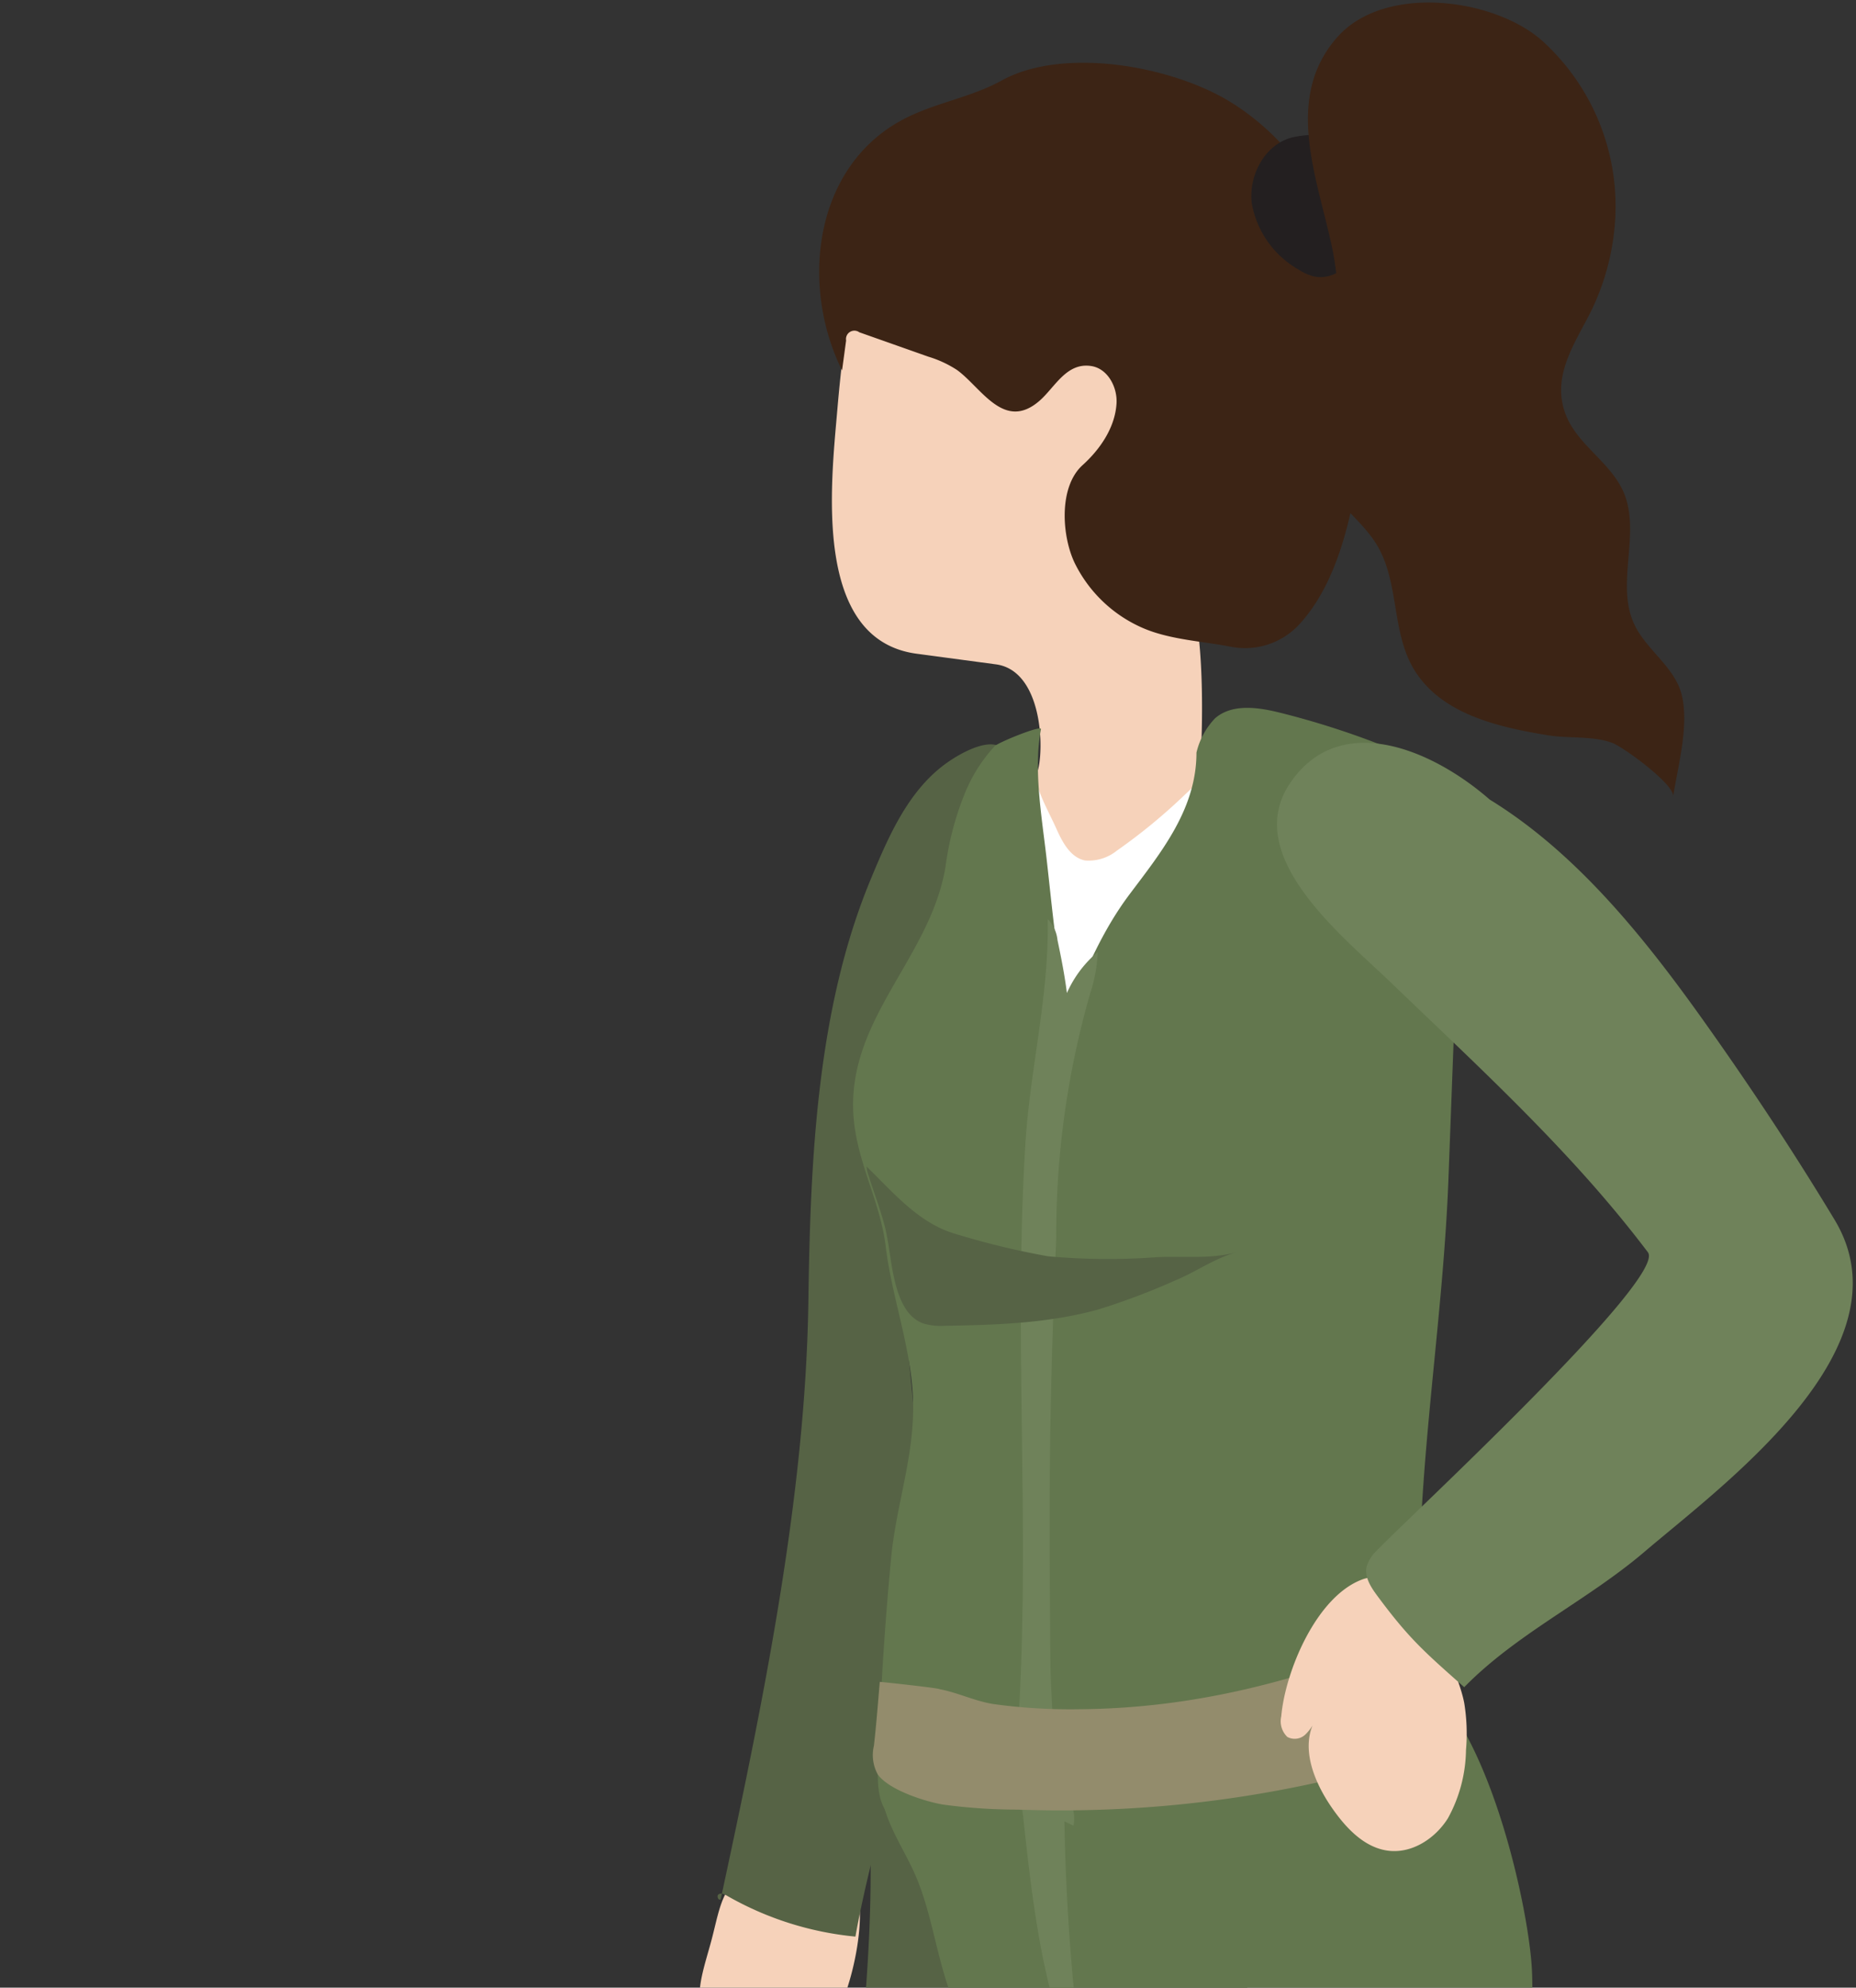 <svg xmlns="http://www.w3.org/2000/svg" xmlns:xlink="http://www.w3.org/1999/xlink" viewBox="0 0 224 239.82"><rect x="0" y="0" width="224" height="239.82" fill="#333333" stroke="none"/><defs><style>.a66209d5-0d79-4738-a9ed-78a649b201fb{fill:none;}.fd9d1f42-8066-46ed-bd74-7c4293404430{clip-path:url(#a2752a45-d71c-48c4-9585-d37c29f3756b);}.b7e27bc5-259d-49e2-814c-a1b273d276aa{fill:#f6d2ba;}.a79a40e5-2d18-4ad2-aa72-02d8d967ad4e{fill:#566345;}.a0214b10-9c3c-48b3-9fd9-047dbecd2613{fill:#63774e;}.e6009052-8f71-46e5-acac-8c9f0956a37a{fill:#fff;}.eced1491-42da-4a29-a598-54e237c11b83{fill:#3c2415;}.eb86eb4e-d334-4a8c-943c-861e68ca8f33{fill:#6f825a;}.bcbe07de-de6c-4094-b111-73d73369c0fd{fill:#231f20;}.e44e29e8-1281-4fc8-adbf-c859439549e7{fill:#938c6c;}</style><clipPath id="a2752a45-d71c-48c4-9585-d37c29f3756b"><rect class="a66209d5-0d79-4738-a9ed-78a649b201fb" x="33.089" y="-17.608" width="207.607" height="257.427"/></clipPath></defs><g id="a137ef42-a963-4968-a6ec-78401664888d" data-name="Layer 1"><g class="fd9d1f42-8066-46ed-bd74-7c4293404430"><path class="b7e27bc5-259d-49e2-814c-a1b273d276aa" d="M88.227,227.464c-1.398,1.762-1.674,4.174-2.484,7.086-1.33,4.783-2.938,8.93,2.397,10.966,3.646,1.392,9.313,2.12,12.102-1.37,2.522-3.156,5.382-15.484,2.006-18.536-2.744-2.479-7.509-1.434-10.632-.37A6.98,6.98,0,0,0,88.227,227.464Z"/><path class="a79a40e5-2d18-4ad2-aa72-02d8d967ad4e" d="M111.198,193.487c.462-14.388-1.422-27.949-2.836-42.197-.399-4.023-.721-8.115.052-12.083q.046-.238.1-.471c1.196-5.24,4.98-9.146,6.367-14.16,1.146-4.143,1.464-9.161,1.999-13.443.765-6.133,4.243-11.873,4.776-17.954.47-5.377-4.453-3.14-7.148-1.302-4.819,3.286-7.257,9.003-9.428,14.226-6.532,15.713-7.278,34.04-7.517,50.868-.339,23.8-5.58,48.922-10.583,72.186-.281.217-.542-.423-.239-.606s.688-.001.996.175a38.522,38.522,0,0,0,15.504,4.932C105.62,220.327,110.762,207.076,111.198,193.487Z"/><path class="a79a40e5-2d18-4ad2-aa72-02d8d967ad4e" d="M150.923,213.741c-.962,1.235-.004,7.097-.006,8.6-.007,6.008-.091,12.02-.413,18.019-.292,5.442-.072,11.786-2.341,16.813-2.103,4.661-6.322,4.853-8.909,8.429-3.12,4.312-2.677,14.998-3.428,20.327a353.437,353.437,0,0,0-3.222,42.327c-.774,34.056-1.574,68.148-2.436,102.074-4.179,4.054-7.545,2.193-12.568,2.268-1.577.024-18.968.754-18.695-1.578,1.91-16.353.243-32.115-.199-48.434q-.7-25.811-.187-51.635.554-26.992,2.459-53.925c1.248-17.619,4.312-35.47,4.088-53.105q-.037-2.941-.001-5.882a6.442,6.442,0,0,1,.955-4.014,4.836,4.836,0,0,1,3.924-1.374c4.426.02,8.709,1.572,13.084,2.287C132.233,216.444,141.735,214.597,150.923,213.741Z"/><path class="a0214b10-9c3c-48b3-9fd9-047dbecd2613" d="M159.957,203.612c15.637-13.97,24.382,23.807,24.921,33.925.621,11.676-3.745,22.329-4.862,33.67-1.459,14.821-4.09,29.808-3.816,44.725.351,19.115-.087,38.248-.819,57.346-.399,10.396-.898,20.787-1.435,31.176q-.392,7.584-.805,15.166c-.14,2.59.852,11.731-1.112,13.487a3.442,3.442,0,0,1-1.875.66,101.492,101.492,0,0,1-23.145.493,5.298,5.298,0,0,1-3.311-1.057c-1.028-.97-1.175-2.566-1.253-4.006-2.346-43.278-4.16-86.011-4.876-129.295-.104-6.316-.459-12.617-.667-18.928-.158-4.794.572-9.329-3.033-12.877-3.993-3.931-7.86-7.459-11.139-12.225a72.306,72.306,0,0,1-7.871-14.971c-1.955-5.076-2.41-10.569-4.743-15.448-1.584-3.312-3.822-6.532-3.813-10.257"/><path class="b7e27bc5-259d-49e2-814c-a1b273d276aa" d="M101.923,41.563c1.665-11.443,5.545-21.418,18.543-25.574,6.678-2.135,14.029-1.403,20.649.906a25.924,25.924,0,0,1,9.978,5.828c3.546,3.559,5.455,8.459,6.443,13.385,1.878,9.366,2.055,22.913-3.679,31.084-2.032,2.896-10.173,3.794-9.529,7.273.864,4.664.888,12.386.518,18.312-.067,1.068-1.094,2.429-.56,3.356a9.214,9.214,0,0,0,1.851,1.874,8.724,8.724,0,0,1,2.274,7.549c-.79,5.414-5.469,10.85-9.128,14.674a17.906,17.906,0,0,1-7.051,4.93,2.247,2.247,0,0,1-1.457.109,2.438,2.438,0,0,1-1.108-1.122,54.549,54.549,0,0,1-6.414-15.121c-.833-3.267-1.376-6.758-.429-10.062.709-2.474,2.312-4.463,2.64-7.063.49-3.885-.429-11.097-5.268-11.745l-9.566-1.282c-12.569-1.685-10.34-20.463-9.581-29.341C101.281,46.835,101.545,44.161,101.923,41.563Z"/><path class="e6009052-8f71-46e5-acac-8c9f0956a37a" d="M123.438,92.165c1.347.103,1.545,1.973,1.864,2.926.559,1.672,1.477,3.3,2.198,4.91.728,1.627,1.694,3.453,3.439,3.817a5.402,5.402,0,0,0,3.842-1.175,68.876,68.876,0,0,0,8.317-6.852c.408-.36,5.699-5.413,5.981-4.834,1.903,3.902.634,9.059.747,13.252q.187,6.938.263,13.878c.104,9.159.075,18.319-.037,27.477-.112,9.163-.309,18.325-.533,27.486-.06,2.431.14,27.149-.707,27.309a108.579,108.579,0,0,1-37.023.537q-.26-12.09-.06-24.185.526-31.82,4.227-63.481a75.599,75.599,0,0,1,2.772-14.508c.554-1.715,1.739-4.962,3.242-6.019A2.332,2.332,0,0,1,123.438,92.165Z"/><path class="a0214b10-9c3c-48b3-9fd9-047dbecd2613" d="M177.294,94.74a100.518,100.518,0,0,0-22.841-8.758c-2.639-.657-5.751-1.103-7.805.68a8.955,8.955,0,0,0-2.247,4.144c-0,6.801-4.252,12.009-8.06,17.075-3.339,4.442-5.22,9.099-7.411,14.085-1.411-6.038-1.93-12.362-2.635-18.519-.557-4.864-1.583-10.611-.661-15.467.104-.547-5.062,1.564-5.56,2.023a18.72,18.72,0,0,0-3.685,5.861A35.928,35.928,0,0,0,114.133,104.436c-1.808,11.464-12.624,18.912-11.01,31.36.658,5.079,3.154,9.502,3.764,14.542.729,6.027,2.912,11.735,3.274,17.864.412,6.989-1.967,12.991-2.612,19.777q-1.197,12.601-1.592,25.261c-.069,2.212.031,4.768,1.772,6.135,1.648,1.296,4.004.918,6.065.537,11.199-2.071,21.884-.319,32.994-1.177a184.059,184.059,0,0,0,26.637-4.202c-5.161-24.362.479-48.098,1.391-72.382l1.756-46.751"/><path class="eced1491-42da-4a29-a598-54e237c11b83" d="M137.888,75.754a16.448,16.448,0,0,1-8.172-7.802c-1.569-3.252-1.981-9.193.942-11.833,2.081-1.88,3.917-4.499,4.095-7.437.12-1.987-1.07-4.206-3.037-4.516-3.004-.473-4.384,2.553-6.245,4.179-4.295,3.751-7.014-1.566-9.97-3.705a13.321,13.321,0,0,0-3.443-1.6l-8.343-2.947a1.013,1.013,0,0,0-1.599.988l-.488,3.609c-5.134-10.35-3.407-24.881,7.726-30.463,3.774-1.892,7.799-2.458,11.553-4.521,7.501-4.124,20.641-1.736,27.689,2.658,11.023,6.872,15.617,19.806,16.28,32.234a55.383,55.383,0,0,1-.785,11.345c-1.009,6.515-2.638,14.285-7.219,19.323a8.91,8.91,0,0,1-8.197,2.791c-3.11-.619-6.42-.798-9.485-1.806Q138.53,76.032,137.888,75.754Z"/><path class="eb86eb4e-d334-4a8c-943c-861e68ca8f33" d="M128.657,130.232q.059-.498.12-.993c.716-5.767.076-10.021-1.151-15.827a4.164,4.164,0,0,0-1.177-2.516c.175,9.285-2.144,18.087-2.705,27.234-1.621,26.45,1.237,52.806-1.653,79.183a1.013,1.013,0,0,0,.089.682.974.974,0,0,0,.68.329,7.823,7.823,0,0,0,3.427-.196,1.321,1.321,0,0,0,.752-.434,1.4,1.4,0,0,0,.187-.727c.35-5.386-.406-11.061-.452-16.486-.073-8.489-.145-16.979-.044-25.469.102-8.569.382-17.135.751-25.697a105.162,105.162,0,0,1,4.084-29.428,18.234,18.234,0,0,0,.917-5.024,13.708,13.708,0,0,0-4.443,7.026,33.98,33.98,0,0,0-1.346-9.838"/><path class="bcbe07de-de6c-4094-b111-73d73369c0fd" d="M163.42,17.628l.524-.728a12.297,12.297,0,0,0-4.979-.614,12.01,12.01,0,0,0-3.159.328c-3.226.93-5.149,4.62-4.725,7.951a11.501,11.501,0,0,0,5.629,7.951,6.162,6.162,0,0,0,1.827.826c2.377.549,4.76-1.372,5.603-3.661s.541-4.82.228-7.239l-.674-5.208.006.133"/><path class="eced1491-42da-4a29-a598-54e237c11b83" d="M161.453,38.01a33.078,33.078,0,0,0-.647-7.957c-1.727-8.393-5.978-18.153.602-25.58,5.713-6.448,18.96-4.723,24.781.501A26.934,26.934,0,0,1,194.936,26.484a29.28,29.28,0,0,1-3.034,11.311c-1.937,3.799-4.659,7.673-2.95,12.187,1.388,3.668,5.418,5.777,6.985,9.372,2.152,4.939-.98,11.033,1.282,15.923,1.449,3.132,4.894,5.175,5.737,8.522.935,3.714-.449,8.613-1.026,12.305.223-1.431-5.979-5.948-7.31-6.457-2.306-.882-5.289-.528-7.732-.924-5.985-.97-13.256-2.559-16.449-8.331-2.453-4.435-1.628-10.154-4.193-14.525-1.912-3.259-5.514-5.397-6.92-8.905-1.849-4.616.975-9.301,1.639-13.839A46.71,46.71,0,0,0,161.453,38.01Z"/><path class="eb86eb4e-d334-4a8c-943c-861e68ca8f33" d="M128.466,219.756a258.176,258.176,0,0,0,2.569,32.264c-5.042-10.137-6.34-21.664-7.56-32.919a4.82,4.82,0,0,1,.083-2.102c.557-1.603,2.826-2.126,4.258-1.216a4.502,4.502,0,0,1,1.74,4.483"/><path class="e44e29e8-1281-4fc8-adbf-c859439549e7" d="M173.952,200.963a36.923,36.923,0,0,0,1.208,4.913c.269.631,1.762,2.538.919,3.096a33.176,33.176,0,0,1-3.048,1.884c-3.318,1.72-7.118,2.536-10.652,3.41q-6.508,1.609-13.194,2.603a143.845,143.845,0,0,1-26.338,1.467,66.543,66.543,0,0,1-9.091-.617c-2.317-.407-6.527-1.806-7.816-3.623a4.85,4.85,0,0,1-.469-3.459c.295-2.566.491-5.193.709-7.714.581.039,7.228.761,7.228.886,2.256.424,4.318,1.476,6.601,1.807a67.623,67.623,0,0,0,10.153.611c14.139-.099,26.42-3.481,39.023-8.409.944-.37,2.058-1.579,3.135-1.181C173.403,197.036,173.738,200.114,173.952,200.963Z"/><path class="a79a40e5-2d18-4ad2-aa72-02d8d967ad4e" d="M126.611,151.587a79.951,79.951,0,0,0,13.067.092c3.184-.142,6.453.264,9.568-.603-2.628.731-4.954,2.405-7.433,3.425a82.675,82.675,0,0,1-9.253,3.49c-6.007,1.667-12.315,1.877-18.512,1.969a7.293,7.293,0,0,1-2.632-.285c-2.262-.83-3.107-3.535-3.595-5.894-.413-1.997-.571-4.09-1.098-6.055-.526-1.962-1.269-3.905-1.886-5.845a4.146,4.146,0,0,1-.246-1.132c3.281,3.187,6.385,6.969,10.98,8.201a93.963,93.963,0,0,0,10.794,2.602Q126.489,151.572,126.611,151.587Z"/><path class="b7e27bc5-259d-49e2-814c-a1b273d276aa" d="M154.635,207.086a2.623,2.623,0,0,0,.734,2.482,1.865,1.865,0,0,0,2.153-.271,5.461,5.461,0,0,0,1.285-1.919c-1.981,3.355-.219,7.664,2.019,10.853,1.673,2.384,3.892,4.738,6.785,5.071,2.845.327,5.616-1.493,7.136-3.92a17.508,17.508,0,0,0,2.182-8.217,22.894,22.894,0,0,0-.21-5.685c-.811-4.365-6.663-16.998-12.295-14.919C158.836,192.623,155.092,201.744,154.635,207.086Z"/><path class="eb86eb4e-d334-4a8c-943c-861e68ca8f33" d="M170.956,92.23c14.79,5.209,25.447,18.02,34.547,30.788,5.594,7.848,10.93,15.896,15.91,24.148,9.301,15.413-13.383,31.914-22.94,40.064-6.916,5.898-15.381,9.825-21.758,16.334-4.845-4.295-6.674-5.867-10.524-11.072-.759-1.027-1.537-2.244-1.251-3.489a4.566,4.566,0,0,1,1.276-1.97c2.945-3.162,35.037-32.803,32.668-35.941-9.063-12.009-20.265-22.2-31.068-32.592-5.763-5.544-18.028-15.229-12.127-23.993,7.425-11.03,23.039-.974,28.47,6.693"/></g></g></svg>